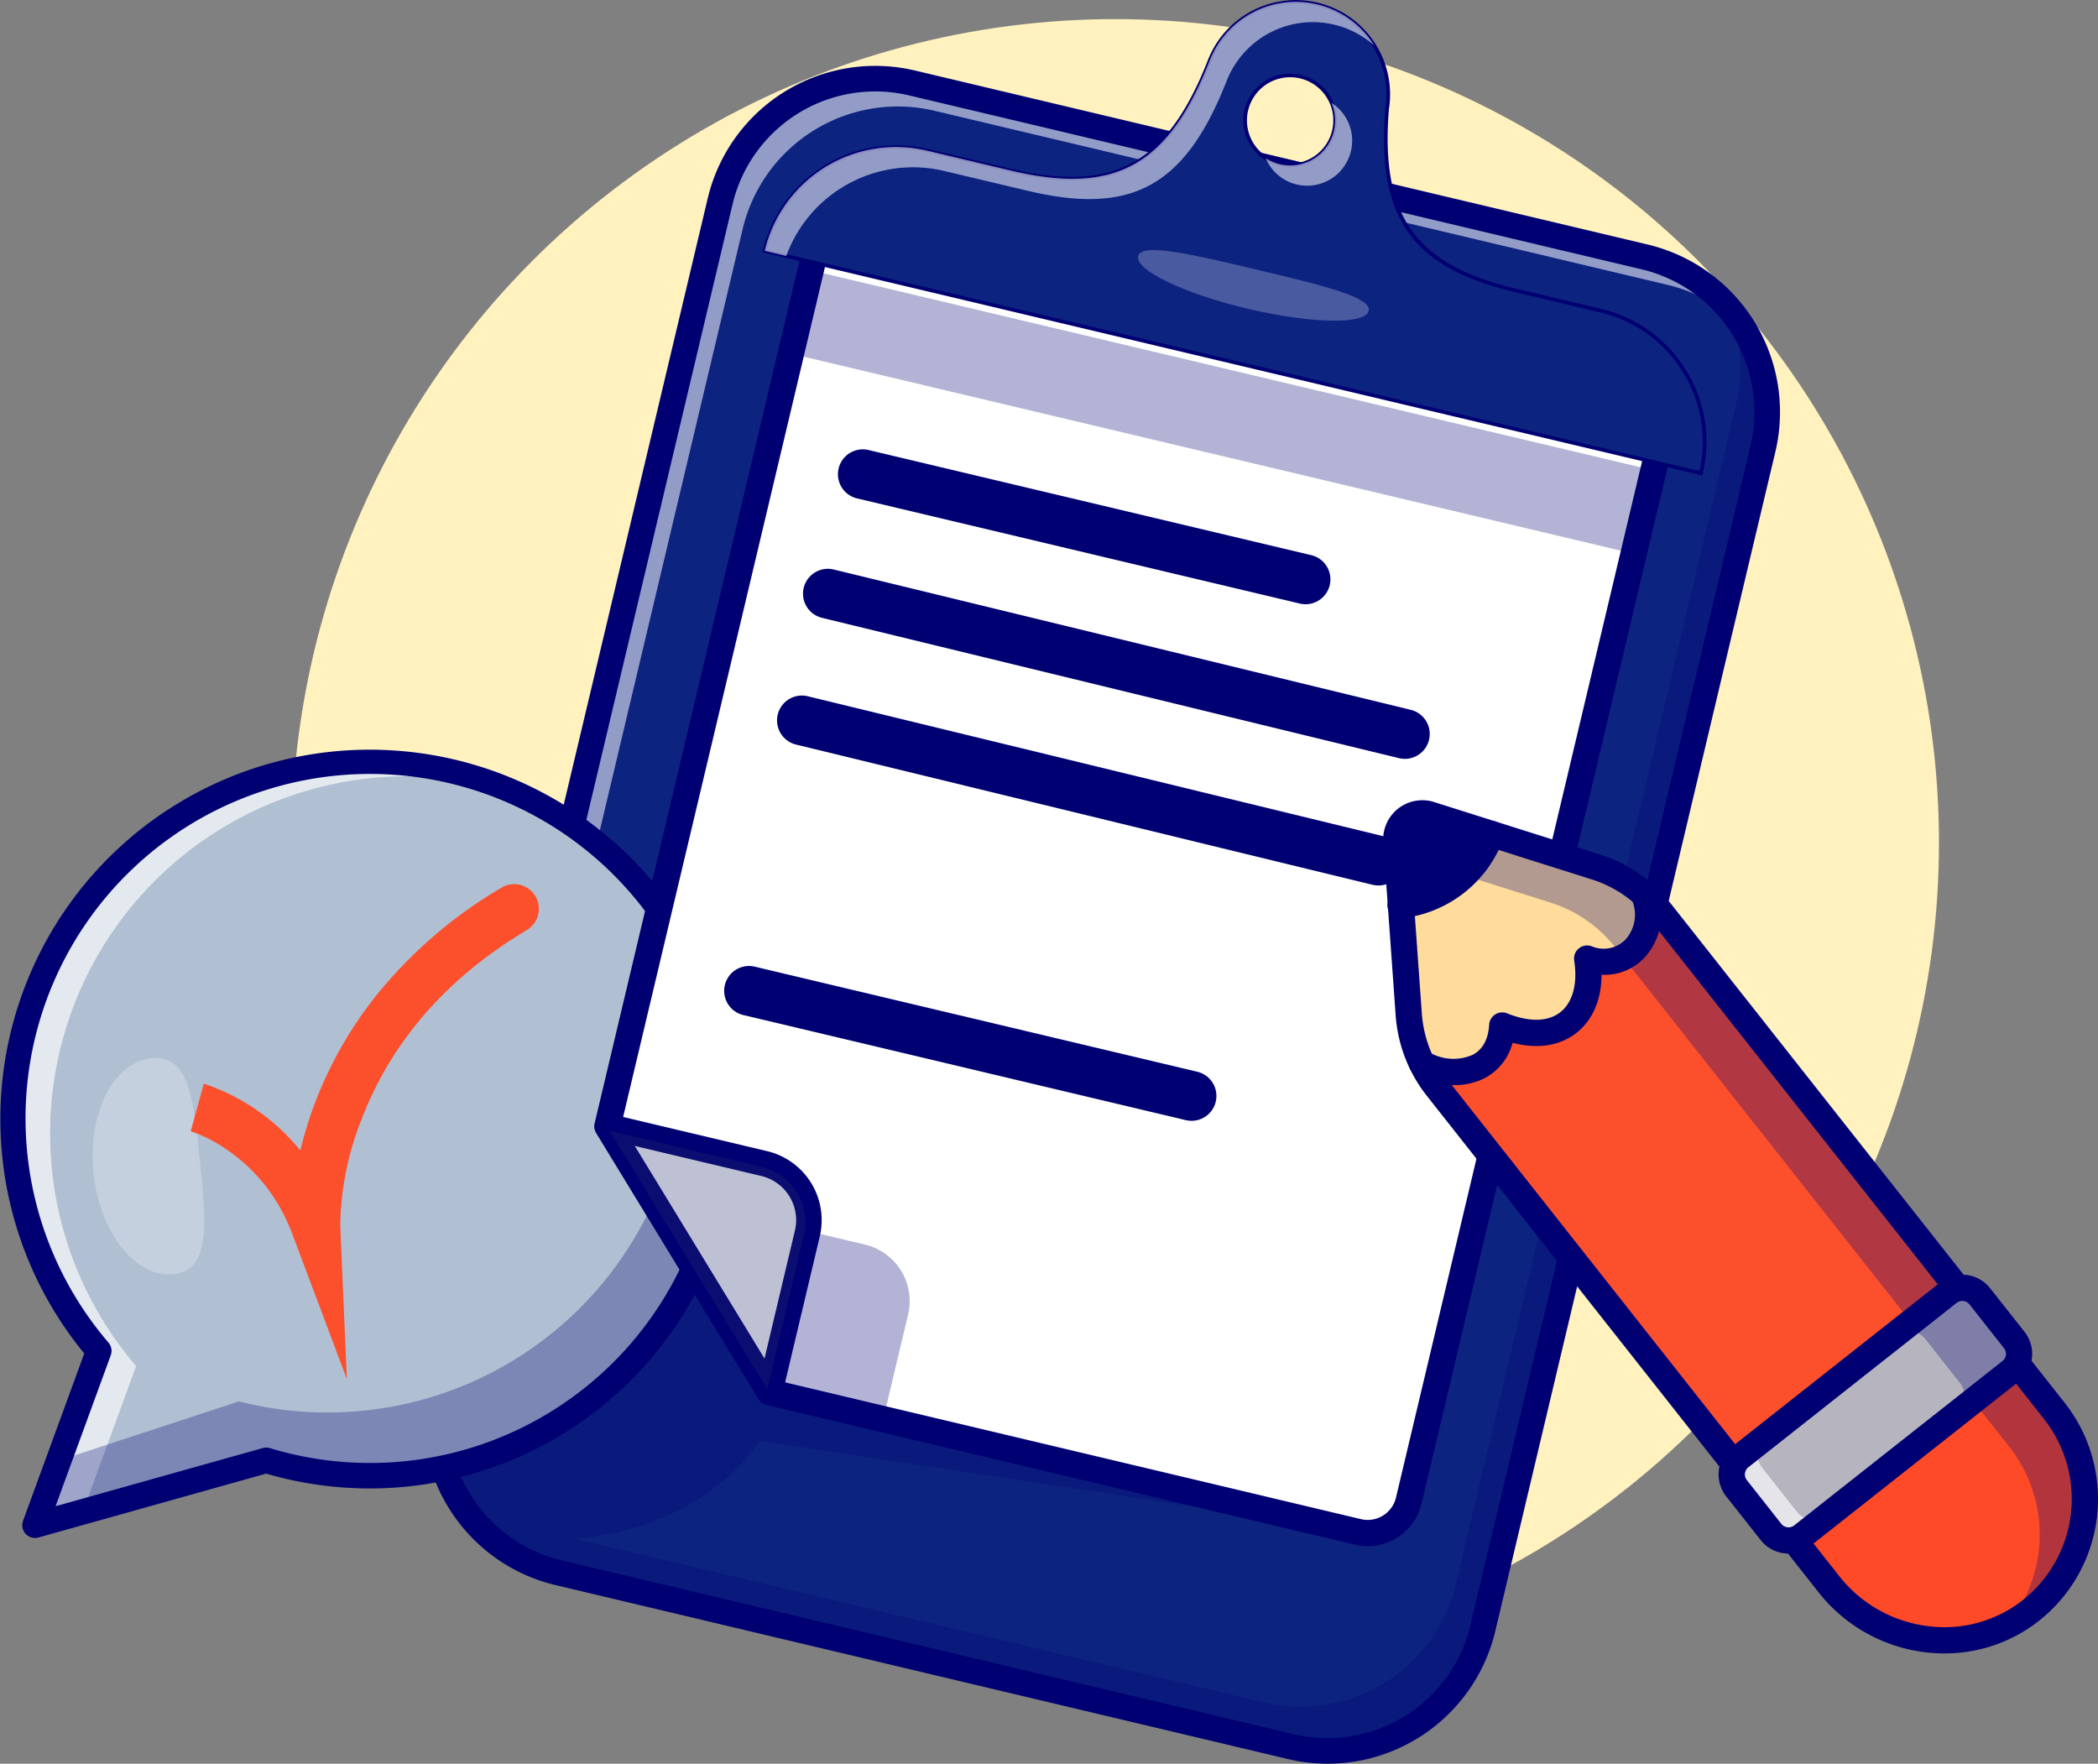<svg xmlns="http://www.w3.org/2000/svg" width="336.242" height="282.666" viewBox="0 0 336.242 282.666">
  <rect x="0" y="0" width="336.242" height="282.666" fill="#808080" stroke="none"/>
  <g id="Grupo_137439" data-name="Grupo 137439" transform="translate(-215.609 -8961.333)">
    <g id="Grupo_135467" data-name="Grupo 135467" transform="translate(-1042.522 8180.333)">
      <g id="Grupo_135462" data-name="Grupo 135462" transform="translate(1258.132 781)">
        <g id="Grupo_135458" data-name="Grupo 135458">
          <g id="Grupo_135310" data-name="Grupo 135310" transform="translate(46.736 3.062)">
            <g id="Grupo_135309" data-name="Grupo 135309">
              <g id="Grupo_135308" data-name="Grupo 135308">
                <g id="Grupo_135307" data-name="Grupo 135307">
                  <circle id="Elipse_5406" data-name="Elipse 5406" cx="132.01" cy="132.01" r="132.01" fill="#fff2bf"/>
                </g>
              </g>
            </g>
          </g>
          <g id="Grupo_135457" data-name="Grupo 135457">
            <g id="Grupo_135398" data-name="Grupo 135398">
              <g id="Grupo_135314" data-name="Grupo 135314" transform="translate(69.829 12.6)">
                <g id="Grupo_135313" data-name="Grupo 135313">
                  <g id="Grupo_135312" data-name="Grupo 135312">
                    <g id="Grupo_135311" data-name="Grupo 135311">
                      <path id="Trazado_191987" data-name="Trazado 191987" d="M1574.49,859.053l-33.624,141.586-4.424,18.631-6.841,28.8a25.56,25.56,0,0,1-30.777,18.96l-117.39-27.874a25.56,25.56,0,0,1-18.96-30.777l35.431-149.191,9.458-39.822a25.848,25.848,0,0,1,1.479-4.409,25.554,25.554,0,0,1,29.292-14.552l117.39,27.874A25.569,25.569,0,0,1,1574.49,859.053Z" transform="translate(-1361.776 -799.702)" fill="#0d2380"/>
                    </g>
                  </g>
                </g>
              </g>
              <g id="Grupo_135318" data-name="Grupo 135318" transform="translate(71.798 48.623)" opacity="0.3">
                <g id="Grupo_135317" data-name="Grupo 135317">
                  <g id="Grupo_135316" data-name="Grupo 135316">
                    <g id="Grupo_135315" data-name="Grupo 135315">
                      <path id="Trazado_191988" data-name="Trazado 191988" d="M1575.22,875.84l-33.614,141.58-4.423,18.634-6.848,28.8a25.563,25.563,0,0,1-30.781,18.96l-117.384-27.87a25.561,25.561,0,0,1-17.47-14.526c.519.6,1.063,1.174,1.642,1.718a10.824,10.824,0,0,1-.474-4.908c24.424-5.9,38.616-30.062,38.616-30.062l12.667,20.754,84.156,19.65-86.651-13.106c-8.437,11.931-21.613,14.993-29.694,15.688l110.5,26.235a25.561,25.561,0,0,0,30.78-18.96l6.848-28.8,4.423-18.633,33.615-141.58a25.474,25.474,0,0,0-1.484-16.244A25.527,25.527,0,0,1,1575.22,875.84Z" transform="translate(-1364.699 -853.169)" fill="#000072"/>
                    </g>
                  </g>
                </g>
              </g>
              <g id="Grupo_135322" data-name="Grupo 135322" transform="translate(70.256 12.7)" opacity="0.55">
                <g id="Grupo_135321" data-name="Grupo 135321">
                  <g id="Grupo_135320" data-name="Grupo 135320">
                    <g id="Grupo_135319" data-name="Grupo 135319">
                      <path id="Trazado_191989" data-name="Trazado 191989" d="M1572.379,840.495a25.433,25.433,0,0,0-13.033-7.707l-117.4-27.88a25.563,25.563,0,0,0-30.772,18.966l-44.889,189.014a25.46,25.46,0,0,0,2.747,18.7,25.525,25.525,0,0,1-5.928-23.063L1408,819.509a25.555,25.555,0,0,1,30.771-18.96l117.391,27.879A25.506,25.506,0,0,1,1572.379,840.495Z" transform="translate(-1362.41 -799.851)" fill="#fff"/>
                    </g>
                  </g>
                </g>
              </g>
              <g id="Grupo_135326" data-name="Grupo 135326" transform="translate(67.786 10.549)">
                <g id="Grupo_135325" data-name="Grupo 135325">
                  <g id="Grupo_135324" data-name="Grupo 135324">
                    <g id="Grupo_135323" data-name="Grupo 135323">
                      <path id="Trazado_191990" data-name="Trazado 191990" d="M1503.743,1068.775a27.578,27.578,0,0,1-6.379-.75l-117.392-27.88a27.634,27.634,0,0,1-20.478-33.234l44.889-189.017a27.6,27.6,0,0,1,33.235-20.479l117.392,27.879a27.6,27.6,0,0,1,20.478,33.235l-44.89,189.017A27.651,27.651,0,0,1,1503.743,1068.775Zm-5.433-4.73a23.54,23.54,0,0,0,28.31-17.444l44.89-189.017a23.514,23.514,0,0,0-17.444-28.31L1436.672,801.4a23.513,23.513,0,0,0-28.31,17.444l-44.89,189.017a23.54,23.54,0,0,0,17.445,28.31Z" transform="translate(-1358.744 -796.658)" fill="#000072"/>
                    </g>
                  </g>
                </g>
              </g>
              <g id="Grupo_135330" data-name="Grupo 135330" transform="translate(4.024 122.006)">
                <g id="Grupo_135329" data-name="Grupo 135329">
                  <g id="Grupo_135328" data-name="Grupo 135328">
                    <g id="Grupo_135327" data-name="Grupo 135327">
                      <path id="Trazado_191991" data-name="Trazado 191991" d="M1378.621,1019.344a57.285,57.285,0,0,1-73.89,54.8h-.005l-37.05,10.394,10.213-27.935a57.257,57.257,0,1,1,100.732-37.26Z" transform="translate(-1264.105 -962.089)" fill="#b0c0d2"/>
                    </g>
                  </g>
                </g>
              </g>
              <g id="Grupo_135334" data-name="Grupo 135334" transform="translate(2.045 121.991)" opacity="0.65">
                <g id="Grupo_135333" data-name="Grupo 135333">
                  <g id="Grupo_135332" data-name="Grupo 135332">
                    <g id="Grupo_135331" data-name="Grupo 135331">
                      <path id="Trazado_191992" data-name="Trazado 191992" d="M1342.91,967.559a57.261,57.261,0,0,0-61.976,91.454l-8.536,23.354-7.66,2.151,10.213-27.935a57.263,57.263,0,0,1,67.96-89.023Z" transform="translate(-1261.167 -962.067)" fill="#fff"/>
                    </g>
                  </g>
                </g>
              </g>
              <g id="Grupo_135338" data-name="Grupo 135338" transform="translate(5.615 142.506)" opacity="0.3">
                <g id="Grupo_135337" data-name="Grupo 135337">
                  <g id="Grupo_135336" data-name="Grupo 135336">
                    <g id="Grupo_135335" data-name="Grupo 135335">
                      <path id="Trazado_191993" data-name="Trazado 191993" d="M1377.411,1029.256a57.283,57.283,0,0,1-73.889,54.8h-.006l-37.05,10.394,3.786-10.348,28.887-9.495h.006a57.285,57.285,0,0,0,64.921-82.093A56.986,56.986,0,0,1,1377.411,1029.256Z" transform="translate(-1266.466 -992.516)" fill="#000072"/>
                    </g>
                  </g>
                </g>
              </g>
              <g id="Grupo_135342" data-name="Grupo 135342" transform="translate(0 119.945)">
                <g id="Grupo_135341" data-name="Grupo 135341">
                  <g id="Grupo_135340" data-name="Grupo 135340">
                    <g id="Grupo_135339" data-name="Grupo 135339">
                      <path id="Trazado_191994" data-name="Trazado 191994" d="M1263.747,1085.57a2.046,2.046,0,0,1-1.921-2.748l9.807-26.823a59.2,59.2,0,1,1,29.15,19.259l-36.483,10.236A2.069,2.069,0,0,1,1263.747,1085.57Zm53.685-122.45a55.21,55.21,0,0,0-41.92,91.138,2.043,2.043,0,0,1,.369,2.035l-8.842,24.185,33.206-9.316a2.079,2.079,0,0,1,1.153.013,55.216,55.216,0,1,0,16.034-108.054Z" transform="translate(-1258.132 -959.029)" fill="#000072"/>
                    </g>
                  </g>
                </g>
              </g>
              <g id="Grupo_135350" data-name="Grupo 135350" transform="translate(97.039 38.088)">
                <g id="Grupo_135346" data-name="Grupo 135346" transform="translate(0.312 0.352)">
                  <g id="Grupo_135345" data-name="Grupo 135345">
                    <g id="Grupo_135344" data-name="Grupo 135344">
                      <g id="Grupo_135343" data-name="Grupo 135343">
                        <path id="Trazado_191995" data-name="Trazado 191995" d="M1436.367,838.054l-33.741,142.073,26,42.615,94.283,22.391a6.765,6.765,0,0,0,8.147-5.02l40.37-169.984Z" transform="translate(-1402.626 -838.054)" fill="#fff"/>
                      </g>
                    </g>
                  </g>
                </g>
                <g id="Grupo_135349" data-name="Grupo 135349">
                  <g id="Grupo_135348" data-name="Grupo 135348">
                    <g id="Grupo_135347" data-name="Grupo 135347">
                      <path id="Trazado_191996" data-name="Trazado 191996" d="M1524.334,1045.441a7.114,7.114,0,0,1-1.645-.194l-94.4-22.419-26.125-42.821.028-.117L1436,837.532l.285.067,135.341,32.142-.067.284-40.37,169.984a7.065,7.065,0,0,1-6.853,5.431Zm-95.675-23.125,94.165,22.363a6.474,6.474,0,0,0,7.795-4.8l40.3-169.7-134.489-31.94-33.645,141.671Z" transform="translate(-1402.163 -837.532)" fill="#000072"/>
                    </g>
                  </g>
                </g>
              </g>
              <g id="Grupo_135354" data-name="Grupo 135354" transform="translate(95.248 36.336)">
                <g id="Grupo_135353" data-name="Grupo 135353">
                  <g id="Grupo_135352" data-name="Grupo 135352">
                    <g id="Grupo_135351" data-name="Grupo 135351">
                      <path id="Trazado_191997" data-name="Trazado 191997" d="M1523.47,1046.4a8.934,8.934,0,0,1-2.067-.244l-94.283-22.391a2.1,2.1,0,0,1-1.31-.951l-26-42.615a2.1,2.1,0,0,1-.251-1.582L1433.3,836.549a2.1,2.1,0,0,1,2.532-1.56l135.057,32.075a2.1,2.1,0,0,1,1.561,2.532l-40.37,169.985a8.879,8.879,0,0,1-8.612,6.824Zm-94.525-26.524,93.429,22.188a4.662,4.662,0,0,0,5.615-3.46l39.883-167.938-130.964-31.1-33.054,139.184Z" transform="translate(-1399.505 -834.932)" fill="#000072"/>
                    </g>
                  </g>
                </g>
              </g>
              <g id="Grupo_135358" data-name="Grupo 135358" transform="translate(95.306 178.468)">
                <g id="Grupo_135357" data-name="Grupo 135357">
                  <g id="Grupo_135356" data-name="Grupo 135356">
                    <g id="Grupo_135355" data-name="Grupo 135355">
                      <path id="Trazado_191998" data-name="Trazado 191998" d="M1427.634,1092.6a2.046,2.046,0,0,1-1.745-.98l-26-42.615a2.045,2.045,0,0,1,2.219-3.055l25.129,5.968a11.359,11.359,0,0,1,8.428,13.676l-6.041,25.433a2.043,2.043,0,0,1-1.99,1.573Zm-21.7-41.537,20.856,34.186,4.892-20.6a7.27,7.27,0,0,0-5.393-8.753Z" transform="translate(-1399.591 -1045.892)" fill="#000072"/>
                    </g>
                  </g>
                </g>
              </g>
              <g id="Grupo_135365" data-name="Grupo 135365" transform="translate(96.465 180.339)" opacity="0.3">
                <g id="Grupo_135361" data-name="Grupo 135361" transform="translate(0.614 0.447)">
                  <g id="Grupo_135360" data-name="Grupo 135360">
                    <g id="Grupo_135359" data-name="Grupo 135359">
                      <path id="Trazado_191999" data-name="Trazado 191999" d="M1402.223,1049.333l26,42.615,6.04-25.433a9.313,9.313,0,0,0-6.91-11.214Z" transform="translate(-1402.223 -1049.333)" fill="#262f6a"/>
                    </g>
                  </g>
                </g>
                <g id="Grupo_135364" data-name="Grupo 135364">
                  <g id="Grupo_135363" data-name="Grupo 135363">
                    <g id="Grupo_135362" data-name="Grupo 135362">
                      <path id="Trazado_192000" data-name="Trazado 192000" d="M1428.045,1092.49l-26.734-43.82,25.811,6.13a9.6,9.6,0,0,1,7.127,11.566Zm-25.5-42.927,25.264,41.41,5.876-24.741a9.023,9.023,0,0,0-6.693-10.863Z" transform="translate(-1401.311 -1048.67)" fill="#000072"/>
                    </g>
                  </g>
                </g>
              </g>
              <g id="Grupo_135369" data-name="Grupo 135369" transform="translate(123.876 197.361)" opacity="0.3">
                <g id="Grupo_135368" data-name="Grupo 135368">
                  <g id="Grupo_135367" data-name="Grupo 135367">
                    <g id="Grupo_135366" data-name="Grupo 135366">
                      <path id="Trazado_192001" data-name="Trazado 192001" d="M1463.656,1087.251l-3.979,16.758-8.636-2.1-9.045-2.2,2.1-9.179,3.8-16.588,8.851,2.1A9.307,9.307,0,0,1,1463.656,1087.251Z" transform="translate(-1441.996 -1073.935)" fill="#000072"/>
                    </g>
                  </g>
                </g>
              </g>
              <g id="Grupo_135373" data-name="Grupo 135373" transform="translate(126.763 43.308)" opacity="0.3">
                <g id="Grupo_135372" data-name="Grupo 135372" transform="translate(0 0)">
                  <g id="Grupo_135371" data-name="Grupo 135371">
                    <g id="Grupo_135370" data-name="Grupo 135370">
                      <rect id="Rectángulo_41361" data-name="Rectángulo 41361" width="138.188" height="13.731" transform="matrix(-0.973, -0.231, 0.231, -0.973, 134.449, 45.289)" fill="#000072"/>
                    </g>
                  </g>
                </g>
              </g>
              <g id="Grupo_135380" data-name="Grupo 135380" transform="translate(122.19)">
                <g id="Grupo_135376" data-name="Grupo 135376" transform="translate(0.352 0.299)">
                  <g id="Grupo_135375" data-name="Grupo 135375">
                    <g id="Grupo_135374" data-name="Grupo 135374">
                      <path id="Trazado_192002" data-name="Trazado 192002" d="M1587.448,840.642a21.543,21.543,0,0,0-13.42-9.7l-13.617-3.234c-16.213-3.85-22.046-11.542-20.631-29.123a14.821,14.821,0,0,0-28.358-7.921c-.014.034-.03.073-.044.107-6.691,17.144-15.38,21.64-31.908,17.715l-13.406-3.184a21.631,21.631,0,0,0-26.046,16.049l150.059,35.637A21.564,21.564,0,0,0,1587.448,840.642Zm-64.871-33.182a7.211,7.211,0,1,1,8.682-5.35A7.21,7.21,0,0,1,1522.576,807.46Z" transform="translate(-1440.017 -781.444)" fill="#0d2380"/>
                    </g>
                  </g>
                </g>
                <g id="Grupo_135379" data-name="Grupo 135379">
                  <g id="Grupo_135378" data-name="Grupo 135378">
                    <g id="Grupo_135377" data-name="Grupo 135377">
                      <path id="Trazado_192003" data-name="Trazado 192003" d="M1590.123,857.192l-.285-.067-150.344-35.705.068-.284a21.949,21.949,0,0,1,26.4-16.266l13.407,3.184c16.494,3.918,25.051-.835,31.568-17.537l.047-.115a15.113,15.113,0,0,1,28.916,8.081c-1.377,17.122,4.154,24.932,20.409,28.793l13.617,3.234a21.762,21.762,0,0,1,13.6,9.835h0a21.777,21.777,0,0,1,2.665,16.564ZM1440.2,820.986l149.486,35.5a21.187,21.187,0,0,0-2.658-15.838h0a21.188,21.188,0,0,0-13.24-9.573l-13.617-3.233c-16.61-3.945-22.262-11.922-20.853-29.431a14.529,14.529,0,0,0-27.8-7.787l-.045.11c-6.649,17.038-15.388,21.886-32.244,17.884l-13.407-3.184A21.366,21.366,0,0,0,1440.2,820.986Zm83.872-13.183a7.5,7.5,0,1,1,7.3-5.771A7.482,7.482,0,0,1,1524.072,807.8Zm0-14.424a6.922,6.922,0,1,0,1.6.188A6.932,6.932,0,0,0,1524.072,793.379Z" transform="translate(-1439.494 -781)" fill="#000072"/>
                    </g>
                  </g>
                </g>
              </g>
              <g id="Grupo_135384" data-name="Grupo 135384" transform="translate(122.544 0.297)" opacity="0.55">
                <g id="Grupo_135383" data-name="Grupo 135383">
                  <g id="Grupo_135382" data-name="Grupo 135382">
                    <g id="Grupo_135381" data-name="Grupo 135381">
                      <path id="Trazado_192004" data-name="Trazado 192004" d="M1530.879,797.636a7.2,7.2,0,0,1-8.3,9.823,7.321,7.321,0,0,1-2.247-.954,7.211,7.211,0,1,0,10.55-8.869Zm-2.309-15.79a14.826,14.826,0,0,0-17.15,8.815c-.013.033-.028.071-.042.1-6.691,17.148-15.379,21.642-31.911,17.716l-13.4-3.183a21.631,21.631,0,0,0-26.043,16.047l3.462.823a21.626,21.626,0,0,1,25.316-13.62l13.4,3.183c16.526,3.925,25.215-.57,31.9-17.713.015-.038.036-.076.049-.108a14.82,14.82,0,0,1,23.577-5.457A14.749,14.749,0,0,0,1528.57,781.846Z" transform="translate(-1440.019 -781.441)" fill="#fff"/>
                    </g>
                  </g>
                </g>
              </g>
              <g id="Grupo_135389" data-name="Grupo 135389" transform="translate(122.543 0.299)">
                <g id="Grupo_135388" data-name="Grupo 135388">
                  <g id="Grupo_135387" data-name="Grupo 135387">
                    <g id="Grupo_135386" data-name="Grupo 135386">
                      <g id="Grupo_135385" data-name="Grupo 135385">
                        <path id="Trazado_192005" data-name="Trazado 192005" d="M1587.448,840.642a21.543,21.543,0,0,0-13.42-9.7l-13.617-3.234c-16.213-3.85-22.046-11.542-20.631-29.123a14.821,14.821,0,0,0-28.358-7.921c-.014.034-.03.073-.044.107-6.691,17.144-15.38,21.64-31.908,17.715l-13.406-3.184a21.631,21.631,0,0,0-26.046,16.049l150.059,35.637A21.564,21.564,0,0,0,1587.448,840.642Zm-63.2-29a11.194,11.194,0,0,1-2.587-.3h0a11.188,11.188,0,1,1,2.587.3Zm-.746-8.058a3.225,3.225,0,1,0-2-1.446,3.232,3.232,0,0,0,2,1.446Z" transform="translate(-1440.017 -781.444)" fill="none"/>
                      </g>
                    </g>
                  </g>
                </g>
              </g>
              <g id="Grupo_135393" data-name="Grupo 135393" transform="translate(182.38 40.08)" opacity="0.25">
                <g id="Grupo_135392" data-name="Grupo 135392">
                  <g id="Grupo_135391" data-name="Grupo 135391">
                    <g id="Grupo_135390" data-name="Grupo 135390">
                      <path id="Trazado_192006" data-name="Trazado 192006" d="M1565.808,850.237c-.528,2.224-9.228,2.063-19.432-.36s-18.047-6.191-17.519-8.415,8.8-.261,19,2.162S1566.336,848.013,1565.808,850.237Z" transform="translate(-1528.832 -840.489)" fill="#fff"/>
                    </g>
                  </g>
                </g>
              </g>
              <g id="Grupo_135397" data-name="Grupo 135397" transform="translate(14.849 169.567)" opacity="0.25">
                <g id="Grupo_135396" data-name="Grupo 135396">
                  <g id="Grupo_135395" data-name="Grupo 135395">
                    <g id="Grupo_135394" data-name="Grupo 135394">
                      <path id="Trazado_192007" data-name="Trazado 192007" d="M1297.318,1048.829c1,9.556,1.95,17.858-4.148,18.5s-11.851-6.592-12.85-16.147,3.135-17.818,9.234-18.456S1296.32,1039.274,1297.318,1048.829Z" transform="translate(-1280.171 -1032.682)" fill="#fff"/>
                    </g>
                  </g>
                </g>
              </g>
            </g>
            <g id="Grupo_135456" data-name="Grupo 135456" transform="translate(221.671 128.252)">
              <g id="Grupo_135402" data-name="Grupo 135402" transform="translate(2.103 2.1)">
                <g id="Grupo_135401" data-name="Grupo 135401">
                  <g id="Grupo_135400" data-name="Grupo 135400">
                    <g id="Grupo_135399" data-name="Grupo 135399">
                      <path id="Trazado_192008" data-name="Trazado 192008" d="M1695.732,1070.24,1632.6,990.226a20.8,20.8,0,0,0-2.675-2.816l0,0a21.378,21.378,0,0,0-7.7-4.348l-16.725-5.283-9.793-3.1a4.176,4.176,0,0,0-5.422,4.278l.734,10.25,1.249,17.495a21.542,21.542,0,0,0,2.084,7.8l0,0a21.243,21.243,0,0,0,2.471,3.953l62.887,79.7c7.81,9.9,22.513,11.874,32.364,4a22.783,22.783,0,0,0,3.659-31.914Z" transform="translate(-1590.27 -974.476)" fill="#fc502d"/>
                    </g>
                  </g>
                </g>
              </g>
              <g id="Grupo_135409" data-name="Grupo 135409" transform="translate(65.611 90.143)">
                <g id="Grupo_135405" data-name="Grupo 135405" transform="translate(0.41 0.41)">
                  <g id="Grupo_135404" data-name="Grupo 135404">
                    <g id="Grupo_135403" data-name="Grupo 135403">
                      <path id="Trazado_192009" data-name="Trazado 192009" d="M1726.685,1113.074l-5.769-7.311-35.774,28.228,5.52,6.995c7.81,9.9,22.513,11.874,32.364,4a22.783,22.783,0,0,0,3.659-31.914Z" transform="translate(-1685.142 -1105.763)" fill="#fe4a27"/>
                    </g>
                  </g>
                </g>
                <g id="Grupo_135408" data-name="Grupo 135408">
                  <g id="Grupo_135407" data-name="Grupo 135407">
                    <g id="Grupo_135406" data-name="Grupo 135406">
                      <path id="Trazado_192010" data-name="Trazado 192010" d="M1708.867,1149.933a23.841,23.841,0,0,1-18.633-8.965l-5.7-7.225,36.233-28.589,5.95,7.541a23.074,23.074,0,0,1-3.705,32.323A22.523,22.523,0,0,1,1708.867,1149.933Zm-23.513-16.093,5.339,6.766a23.228,23.228,0,0,0,15.5,8.59,22.108,22.108,0,0,0,16.45-4.634,22.488,22.488,0,0,0,3.612-31.5l-5.588-7.082Z" transform="translate(-1684.533 -1105.154)" fill="#000072"/>
                    </g>
                  </g>
                </g>
              </g>
              <g id="Grupo_135416" data-name="Grupo 135416" transform="translate(1.785 1.785)">
                <g id="Grupo_135412" data-name="Grupo 135412" transform="translate(0.318 0.315)">
                  <g id="Grupo_135411" data-name="Grupo 135411">
                    <g id="Grupo_135410" data-name="Grupo 135410">
                      <path id="Trazado_192011" data-name="Trazado 192011" d="M1629.92,987.41l0,0a21.378,21.378,0,0,0-7.7-4.348l-16.725-5.283-9.793-3.1a4.176,4.176,0,0,0-5.422,4.278l.734,10.25,1.249,17.495a21.542,21.542,0,0,0,2.084,7.8l0,0c4.637,2.735,12.418,1.984,12.908-6.016,9.112,3.691,15.021-1.715,13.6-10.735C1627.483,1000.14,1632.523,993.6,1629.92,987.41Z" transform="translate(-1590.27 -974.476)" fill="#ffdc9c"/>
                    </g>
                  </g>
                </g>
                <g id="Grupo_135415" data-name="Grupo 135415">
                  <g id="Grupo_135414" data-name="Grupo 135414">
                    <g id="Grupo_135413" data-name="Grupo 135413">
                      <path id="Trazado_192012" data-name="Trazado 192012" d="M1599.459,1016.1a10.8,10.8,0,0,1-5.423-1.478l-.128-.141a21.748,21.748,0,0,1-2.115-7.915l-1.983-27.746a4.494,4.494,0,0,1,5.835-4.6l26.519,8.385a21.578,21.578,0,0,1,7.809,4.413l.087.12a8.4,8.4,0,0,1-1.436,9.069,7.243,7.243,0,0,1-7.526,1.856c.557,4.339-.582,7.969-3.159,10.015-2.6,2.065-6.336,2.313-10.55.712-.36,3.742-2.289,5.528-3.875,6.371A8.653,8.653,0,0,1,1599.459,1016.1Zm-5.019-1.979a9.4,9.4,0,0,0,8.774.473c2.156-1.145,3.391-3.318,3.573-6.282l.027-.441.41.166c4.156,1.685,7.821,1.52,10.319-.462s3.532-5.6,2.852-9.929l-.083-.531.506.183a6.7,6.7,0,0,0,7.344-1.533,7.761,7.761,0,0,0,1.334-8.329,20.954,20.954,0,0,0-7.525-4.228l-26.519-8.385a3.858,3.858,0,0,0-5.008,3.952l1.983,27.744A21.134,21.134,0,0,0,1594.44,1014.121Z" transform="translate(-1589.798 -974.008)" fill="#390075"/>
                    </g>
                  </g>
                </g>
              </g>
              <g id="Grupo_135420" data-name="Grupo 135420" transform="translate(2.103 2.1)" opacity="0.3">
                <g id="Grupo_135419" data-name="Grupo 135419">
                  <g id="Grupo_135418" data-name="Grupo 135418">
                    <g id="Grupo_135417" data-name="Grupo 135417">
                      <path id="Trazado_192013" data-name="Trazado 192013" d="M1695.732,1070.24,1632.6,990.226a20.8,20.8,0,0,0-2.675-2.816l0,0a21.378,21.378,0,0,0-7.7-4.348l-16.725-5.283-9.793-3.1a4.176,4.176,0,0,0-5.422,4.278l.144,2.06,7.829,2.479,16.725,5.283a21.374,21.374,0,0,1,7.7,4.348l0,0a20.9,20.9,0,0,1,2.676,2.816l63.136,80.015a22.783,22.783,0,0,1-.415,28.744,22,22,0,0,0,4-2.545,22.783,22.783,0,0,0,3.659-31.914Z" transform="translate(-1590.27 -974.476)" fill="#000072"/>
                    </g>
                  </g>
                </g>
              </g>
              <g id="Grupo_135424" data-name="Grupo 135424">
                <g id="Grupo_135423" data-name="Grupo 135423">
                  <g id="Grupo_135422" data-name="Grupo 135422">
                    <g id="Grupo_135421" data-name="Grupo 135421">
                      <path id="Trazado_192014" data-name="Trazado 192014" d="M1677.1,1108.093a25.654,25.654,0,0,1-20.057-9.656l-62.887-79.7a23.462,23.462,0,0,1-5-12.91l-1.984-27.746a6.275,6.275,0,0,1,8.152-6.43l26.519,8.385a23.462,23.462,0,0,1,11.392,7.869l63.137,80.016a24.883,24.883,0,0,1-4,34.858A24.316,24.316,0,0,1,1677.1,1108.093Zm-83.682-132.529a2.074,2.074,0,0,0-2.053,2.218l1.985,27.747a19.275,19.275,0,0,0,4.109,10.6l62.887,79.7a21.4,21.4,0,0,0,14.286,7.913,20.293,20.293,0,0,0,15.115-4.252,20.677,20.677,0,0,0,3.32-28.967l-63.137-80.016a19.274,19.274,0,0,0-9.358-6.462l-26.52-8.386A2.113,2.113,0,0,0,1593.414,975.564Z" transform="translate(-1587.149 -971.359)" fill="#000072"/>
                    </g>
                  </g>
                </g>
              </g>
              <g id="Grupo_135431" data-name="Grupo 135431" transform="translate(54.426 76.698)">
                <g id="Grupo_135427" data-name="Grupo 135427" transform="translate(0 0)">
                  <g id="Grupo_135426" data-name="Grupo 135426">
                    <g id="Grupo_135425" data-name="Grupo 135425">
                      <rect id="Rectángulo_41362" data-name="Rectángulo 41362" width="49.665" height="16.068" rx="5.312" transform="matrix(0.785, -0.619, 0.619, 0.785, 0, 30.765)" fill="#b5b4bf"/>
                    </g>
                  </g>
                </g>
                <g id="Grupo_135430" data-name="Grupo 135430" transform="translate(1.155 1.155)">
                  <g id="Grupo_135429" data-name="Grupo 135429">
                    <g id="Grupo_135428" data-name="Grupo 135428">
                      <path id="Trazado_192015" data-name="Trazado 192015" d="M1679.045,1127.981a3.958,3.958,0,0,1-.461-.027,3.848,3.848,0,0,1-2.586-1.447l-5.519-6.995a3.87,3.87,0,0,1,.641-5.437l33.37-26.331a3.87,3.87,0,0,1,5.437.641l5.519,6.995a3.869,3.869,0,0,1-.641,5.436l-33.369,26.331A3.842,3.842,0,0,1,1679.045,1127.981Zm27.836-40.485a3.263,3.263,0,0,0-2.029.707l-33.37,26.33a3.286,3.286,0,0,0-.544,4.616l5.519,6.995a3.285,3.285,0,0,0,4.616.544l33.37-26.331a3.286,3.286,0,0,0,.544-4.616l-5.519-6.995a3.292,3.292,0,0,0-2.587-1.252Z" transform="translate(-1669.646 -1086.912)" fill="#000072"/>
                    </g>
                  </g>
                </g>
              </g>
              <g id="Grupo_135435" data-name="Grupo 135435" transform="translate(81.893 78.144)" opacity="0.3">
                <g id="Grupo_135434" data-name="Grupo 135434">
                  <g id="Grupo_135433" data-name="Grupo 135433">
                    <g id="Grupo_135432" data-name="Grupo 135432">
                      <path id="Trazado_192016" data-name="Trazado 192016" d="M1727.96,1095.705l-5.523-7a3.576,3.576,0,0,0-5.022-.592l-8.715,6.876a3.577,3.577,0,0,1,5.023.592l5.523,7a3.576,3.576,0,0,1-.592,5.022l8.715-6.877A3.575,3.575,0,0,0,1727.96,1095.705Z" transform="translate(-1708.699 -1087.345)" fill="#000072"/>
                    </g>
                  </g>
                </g>
              </g>
              <g id="Grupo_135439" data-name="Grupo 135439" transform="translate(55.873 101.99)" opacity="0.65">
                <g id="Grupo_135438" data-name="Grupo 135438">
                  <g id="Grupo_135437" data-name="Grupo 135437">
                    <g id="Grupo_135436" data-name="Grupo 135436">
                      <path id="Trazado_192017" data-name="Trazado 192017" d="M1675.568,1122.738l-4.128,3.257a3.576,3.576,0,0,0-.592,5.022l5.523,7a3.576,3.576,0,0,0,5.023.592l4.128-3.258a3.575,3.575,0,0,1-5.022-.591l-5.523-7A3.576,3.576,0,0,1,1675.568,1122.738Z" transform="translate(-1670.078 -1122.738)" fill="#fff"/>
                    </g>
                  </g>
                </g>
              </g>
              <g id="Grupo_135443" data-name="Grupo 135443" transform="translate(53.77 76.04)">
                <g id="Grupo_135442" data-name="Grupo 135442">
                  <g id="Grupo_135441" data-name="Grupo 135441">
                    <g id="Grupo_135440" data-name="Grupo 135440">
                      <path id="Trazado_192018" data-name="Trazado 192018" d="M1678.171,1128.915a5.872,5.872,0,0,1-.677-.04,5.644,5.644,0,0,1-3.8-2.124l-5.519-6.995a5.682,5.682,0,0,1,.94-7.98l33.37-26.331a5.68,5.68,0,0,1,7.98.942l5.519,6.995a5.683,5.683,0,0,1-.941,7.98l-33.37,26.331A5.644,5.644,0,0,1,1678.171,1128.915Zm27.837-40.485a1.464,1.464,0,0,0-.911.318h0l-33.37,26.331a1.475,1.475,0,0,0-.245,2.072l5.519,7a1.475,1.475,0,0,0,2.072.245l33.37-26.331a1.474,1.474,0,0,0,.245-2.072l-5.519-7a1.469,1.469,0,0,0-.986-.552A1.411,1.411,0,0,0,1706.008,1088.43Zm-2.214-1.333h0Z" transform="translate(-1666.958 -1084.222)" fill="#000072"/>
                    </g>
                  </g>
                </g>
              </g>
              <g id="Grupo_135447" data-name="Grupo 135447" transform="translate(4.08 12.927)">
                <g id="Grupo_135446" data-name="Grupo 135446">
                  <g id="Grupo_135445" data-name="Grupo 135445">
                    <g id="Grupo_135444" data-name="Grupo 135444">
                      <path id="Trazado_192019" data-name="Trazado 192019" d="M1600.574,1023.272a12.6,12.6,0,0,1-6.334-1.717,2.1,2.1,0,1,1,2.213-3.579,7.674,7.674,0,0,0,7.035.438c1.6-.851,2.486-2.471,2.629-4.815a2.1,2.1,0,0,1,2.889-1.821c3.535,1.432,6.567,1.359,8.539-.206s2.776-4.575,2.2-8.253a2.1,2.1,0,0,1,2.792-2.3,4.9,4.9,0,0,0,5.444-1.083,5.977,5.977,0,0,0,.977-6.422,2.1,2.1,0,0,1,3.55-2.187l0,0a2.091,2.091,0,0,1,.306.51,10.185,10.185,0,0,1-1.787,10.991,8.772,8.772,0,0,1-6.9,2.762c-.008,3.938-1.394,7.231-3.973,9.278-2.676,2.124-6.265,2.678-10.282,1.628a8.932,8.932,0,0,1-4.415,5.632A10.442,10.442,0,0,1,1600.574,1023.272Z" transform="translate(-1593.204 -990.547)" fill="#000072"/>
                    </g>
                  </g>
                </g>
              </g>
              <g id="Grupo_135451" data-name="Grupo 135451" transform="translate(0.742 3.29)">
                <g id="Grupo_135450" data-name="Grupo 135450">
                  <g id="Grupo_135449" data-name="Grupo 135449">
                    <g id="Grupo_135448" data-name="Grupo 135448">
                      <path id="Trazado_192020" data-name="Trazado 192020" d="M1590.351,991.879a2.1,2.1,0,0,1-.319-4.183,15.512,15.512,0,0,0,12.857-10.146,2.1,2.1,0,0,1,3.894,1.592,19.673,19.673,0,0,1-16.11,12.711A2.2,2.2,0,0,1,1590.351,991.879Z" transform="translate(-1588.25 -976.242)" fill="#000072"/>
                    </g>
                  </g>
                </g>
              </g>
              <g id="Grupo_135455" data-name="Grupo 135455" transform="translate(2.103 2.1)">
                <g id="Grupo_135454" data-name="Grupo 135454">
                  <g id="Grupo_135453" data-name="Grupo 135453">
                    <g id="Grupo_135452" data-name="Grupo 135452">
                      <path id="Trazado_192021" data-name="Trazado 192021" d="M1605.5,977.774l-9.8-3.1a4.171,4.171,0,0,0-5.419,4.275l.733,10.252A17.617,17.617,0,0,0,1605.5,977.774Z" transform="translate(-1590.271 -974.476)" fill="#000072"/>
                    </g>
                  </g>
                </g>
              </g>
            </g>
          </g>
        </g>
        <g id="Grupo_135461" data-name="Grupo 135461" transform="translate(30.54 141.699)">
          <g id="Grupo_135460" data-name="Grupo 135460">
            <g id="Grupo_135459" data-name="Grupo 135459">
              <path id="Trazado_192022" data-name="Trazado 192022" d="M1328.507,1070.631l-8.711-23.16c-.261-.695-.548-1.383-.853-2.047a27.8,27.8,0,0,0-9.656-11.544,22.856,22.856,0,0,0-5.826-2.96l.023.007,2.1-7.633a33.581,33.581,0,0,1,15.472,10.7,62.255,62.255,0,0,1,2.221-7.281,64.225,64.225,0,0,1,10-17.62A73.733,73.733,0,0,1,1353.3,991.88a3.958,3.958,0,1,1,4.058,6.8c-12.833,7.661-21.762,17.911-26.539,30.464a47.73,47.73,0,0,0-3.367,16.781Z" transform="translate(-1303.461 -991.319)" fill="#fc502d"/>
            </g>
          </g>
        </g>
      </g>
      <g id="Grupo_135463" data-name="Grupo 135463" transform="translate(1392.467 853.025)">
        <path id="Trazado_192023" data-name="Trazado 192023" d="M1532.427,912.718a4,4,0,0,1-.924-.108l-70.919-16.843a3.985,3.985,0,1,1,1.841-7.754l70.919,16.843a3.985,3.985,0,0,1-.918,7.862Z" transform="translate(-1457.52 -887.904)" fill="#000072"/>
      </g>
      <g id="Grupo_135464" data-name="Grupo 135464" transform="translate(1374.188 935.816)">
        <path id="Trazado_192024" data-name="Trazado 192024" d="M1505.3,1035.6a4,4,0,0,1-.924-.108l-70.919-16.843a3.984,3.984,0,1,1,1.841-7.753l70.92,16.842a3.985,3.985,0,0,1-.918,7.863Z" transform="translate(-1430.389 -1010.787)" fill="#000072"/>
      </g>
      <g id="Grupo_135465" data-name="Grupo 135465" transform="translate(1386.864 872.17)">
        <path id="Trazado_192025" data-name="Trazado 192025" d="M1545.626,946.77a4,4,0,0,1-.945-.114l-92.432-22.478a3.985,3.985,0,1,1,1.883-7.744l92.432,22.478a3.985,3.985,0,0,1-.938,7.858Z" transform="translate(-1449.204 -916.32)" fill="#000072"/>
      </g>
      <g id="Grupo_135466" data-name="Grupo 135466" transform="translate(1382.628 892.465)">
        <path id="Trazado_192026" data-name="Trazado 192026" d="M1539.337,976.893a4.007,4.007,0,0,1-.945-.113L1445.96,954.3a3.985,3.985,0,0,1,1.883-7.744l92.433,22.478a3.985,3.985,0,0,1-.939,7.858Z" transform="translate(-1442.916 -946.443)" fill="#000072"/>
      </g>
    </g>
  </g>
</svg>
